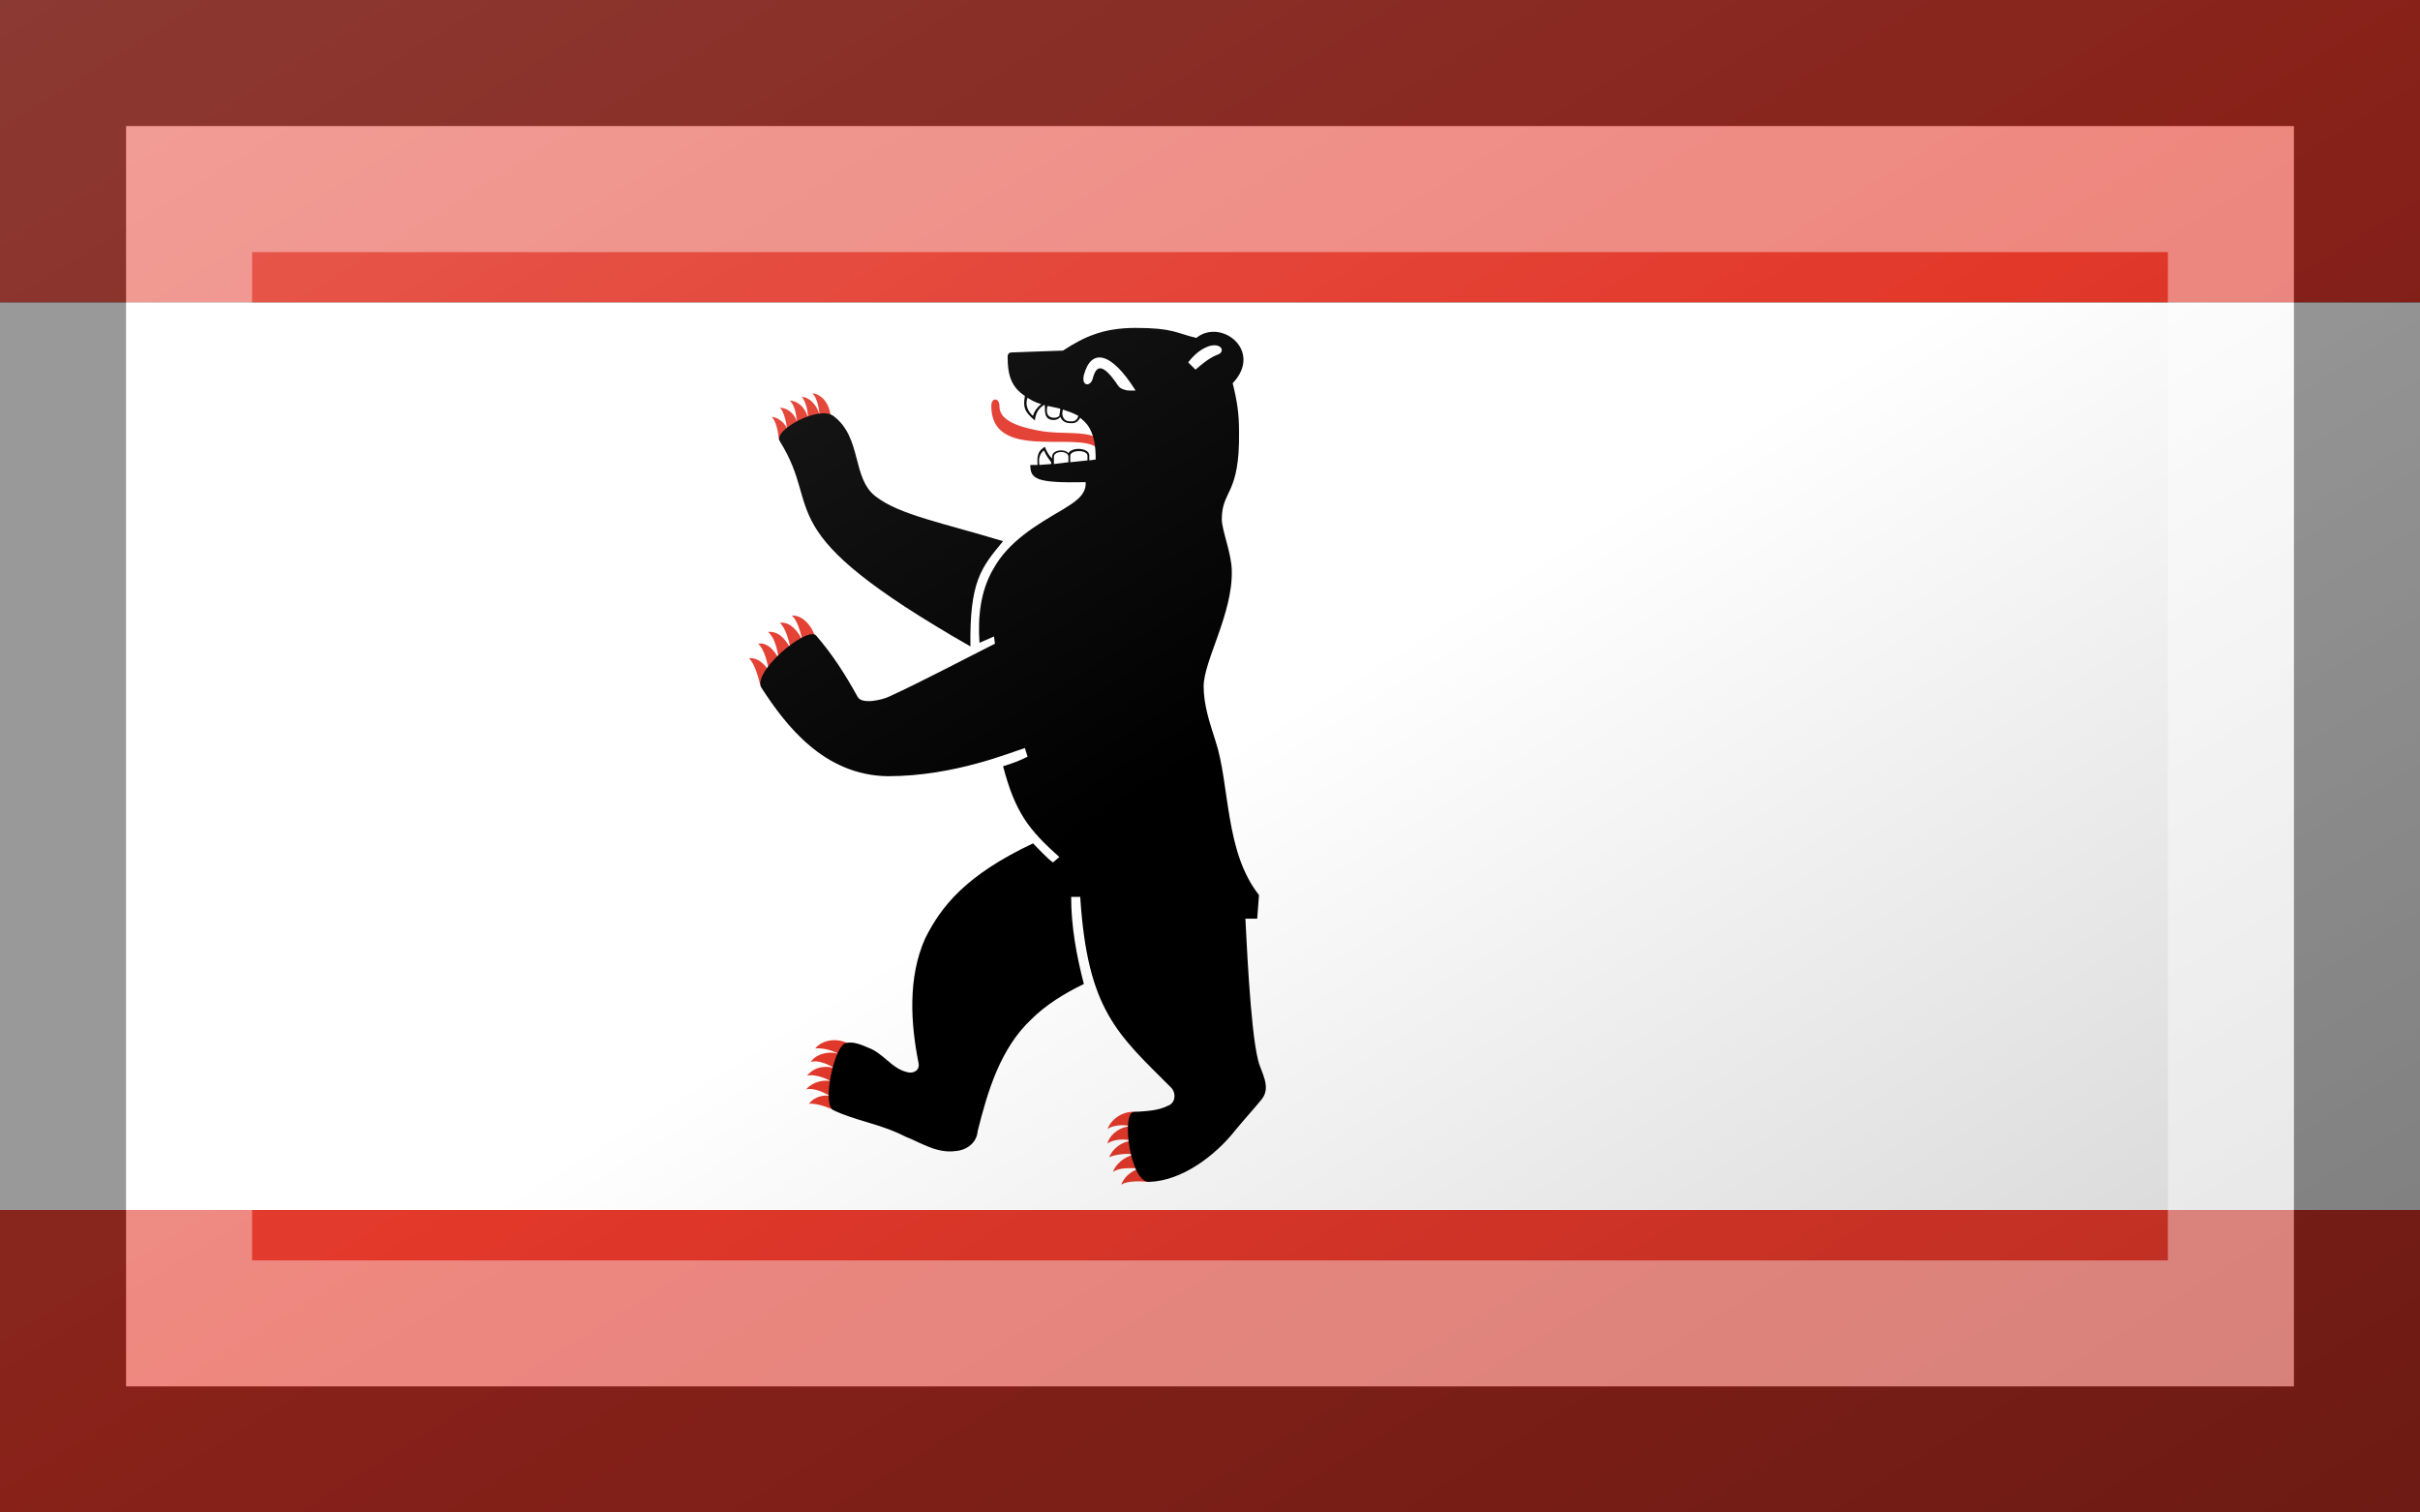 <?xml version="1.0"?>
<svg xmlns="http://www.w3.org/2000/svg" xmlns:xlink="http://www.w3.org/1999/xlink" version="1.1" width="576" height="360" viewBox="0 0 576 360">
<rect x="0" y="0" width="576" height="360" fill="#333333" stroke="none"/>
<!-- Generated by Kreative Vexillo v1.0 -->
<style>
.black{fill:rgb(0,0,0);}
.red{fill:rgb(226,56,42);}
.white{fill:rgb(255,255,255);}
</style>
<defs>
<path id="e1" d="M -0.127 -0.352 C -0.14 -0.358 -0.163 -0.355 -0.184 -0.358 C -0.227 -0.365 -0.232 -0.377 -0.232 -0.386 C -0.232 -0.395 -0.241 -0.396 -0.241 -0.386 C -0.241 -0.326 -0.151 -0.357 -0.126 -0.341 M -0.418 -0.372 C -0.418 -0.388 -0.428 -0.399 -0.438 -0.4 C -0.432 -0.393 -0.431 -0.383 -0.43 -0.374 C -0.432 -0.387 -0.442 -0.396 -0.45 -0.396 C -0.446 -0.392 -0.443 -0.382 -0.443 -0.372 C -0.444 -0.38 -0.451 -0.391 -0.463 -0.392 C -0.457 -0.386 -0.456 -0.376 -0.455 -0.367 C -0.456 -0.375 -0.464 -0.384 -0.474 -0.384 C -0.47 -0.381 -0.467 -0.369 -0.466 -0.361 C -0.467 -0.364 -0.473 -0.373 -0.483 -0.374 C -0.478 -0.369 -0.476 -0.358 -0.475 -0.349 M -0.435 -0.131 C -0.438 -0.143 -0.449 -0.156 -0.461 -0.155 C -0.455 -0.151 -0.451 -0.136 -0.449 -0.127 C -0.453 -0.137 -0.463 -0.149 -0.474 -0.147 C -0.468 -0.142 -0.464 -0.128 -0.462 -0.118 C -0.468 -0.13 -0.476 -0.138 -0.487 -0.137 C -0.479 -0.13 -0.477 -0.117 -0.475 -0.107 C -0.479 -0.115 -0.487 -0.126 -0.498 -0.124 C -0.491 -0.118 -0.488 -0.104 -0.486 -0.094 C -0.49 -0.1 -0.497 -0.109 -0.508 -0.108 C -0.501 -0.101 -0.498 -0.087 -0.495 -0.077 M -0.398 0.317 C -0.41 0.31 -0.427 0.312 -0.435 0.322 C -0.426 0.321 -0.413 0.325 -0.408 0.329 C -0.416 0.324 -0.434 0.327 -0.44 0.337 C -0.432 0.334 -0.42 0.34 -0.413 0.344 C -0.422 0.341 -0.435 0.341 -0.444 0.352 C -0.437 0.35 -0.425 0.354 -0.418 0.358 C -0.428 0.356 -0.439 0.36 -0.445 0.367 C -0.436 0.365 -0.425 0.371 -0.419 0.374 C -0.431 0.373 -0.438 0.378 -0.442 0.383 C -0.435 0.382 -0.423 0.386 -0.414 0.39 M -0.08 0.392 C -0.096 0.39 -0.109 0.4 -0.113 0.411 C -0.109 0.407 -0.095 0.405 -0.086 0.408 C -0.098 0.407 -0.111 0.417 -0.113 0.427 C -0.108 0.422 -0.092 0.421 -0.086 0.424 C -0.097 0.424 -0.108 0.433 -0.111 0.442 C -0.106 0.439 -0.091 0.437 -0.083 0.439 C -0.095 0.441 -0.104 0.45 -0.107 0.458 C -0.099 0.453 -0.09 0.454 -0.078 0.454 C -0.09 0.459 -0.094 0.464 -0.098 0.472 C -0.091 0.468 -0.079 0.468 -0.067 0.469"/>
<path id="e2" d="M -0.162 -0.447 L -0.218 -0.445 C -0.221 -0.445 -0.223 -0.444 -0.223 -0.44 C -0.223 -0.42 -0.219 -0.407 -0.204 -0.397 C -0.206 -0.385 -0.205 -0.38 -0.193 -0.37 C -0.192 -0.379 -0.188 -0.384 -0.183 -0.387 C -0.182 -0.387 -0.182 -0.387 -0.182 -0.387 C -0.182 -0.383 -0.182 -0.378 -0.181 -0.376 C -0.179 -0.369 -0.168 -0.369 -0.165 -0.374 C -0.162 -0.367 -0.156 -0.367 -0.152 -0.367 C -0.147 -0.367 -0.145 -0.37 -0.143 -0.373 C -0.141 -0.371 -0.138 -0.369 -0.135 -0.365 C -0.127 -0.354 -0.126 -0.34 -0.126 -0.327 L -0.133 -0.326 V -0.332 C -0.134 -0.34 -0.152 -0.341 -0.156 -0.334 C -0.16 -0.339 -0.174 -0.338 -0.174 -0.33 V -0.328 C -0.178 -0.332 -0.18 -0.336 -0.182 -0.341 C -0.188 -0.337 -0.191 -0.334 -0.19 -0.321 C -0.193 -0.321 -0.195 -0.321 -0.198 -0.321 C -0.198 -0.305 -0.191 -0.301 -0.137 -0.302 C -0.136 -0.287 -0.151 -0.279 -0.162 -0.272 C -0.191 -0.255 -0.222 -0.237 -0.239 -0.206 C -0.253 -0.182 -0.256 -0.153 -0.254 -0.125 L -0.238 -0.132 L -0.237 -0.124 C -0.265 -0.11 -0.318 -0.082 -0.353 -0.066 C -0.361 -0.062 -0.383 -0.057 -0.388 -0.065 C -0.403 -0.092 -0.416 -0.112 -0.434 -0.133 C -0.444 -0.144 -0.506 -0.092 -0.494 -0.075 C -0.468 -0.035 -0.426 0.021 -0.355 0.022 C -0.281 0.022 -0.218 -0.005 -0.204 -0.009 L -0.201 4.999945E-4 C -0.21 0.005 -0.218 0.008 -0.228 0.011 C -0.215 0.061 -0.2 0.081 -0.166 0.111 L -0.173 0.117 C -0.179 0.113 -0.19 0.101 -0.195 0.096 C -0.269 0.131 -0.296 0.165 -0.314 0.201 C -0.333 0.244 -0.33 0.294 -0.321 0.339 C -0.32 0.347 -0.328 0.35 -0.334 0.348 C -0.351 0.344 -0.36 0.327 -0.377 0.321 C -0.384 0.318 -0.393 0.314 -0.401 0.316 C -0.414 0.318 -0.428 0.384 -0.415 0.39 C -0.39 0.402 -0.363 0.405 -0.336 0.419 C -0.318 0.426 -0.301 0.438 -0.28 0.435 C -0.268 0.434 -0.257 0.426 -0.256 0.413 C -0.245 0.369 -0.231 0.322 -0.197 0.29 C -0.181 0.274 -0.16 0.261 -0.139 0.251 C -0.147 0.22 -0.153 0.188 -0.153 0.155 L -0.143 0.155 C -0.135 0.28 -0.102 0.306 -0.043 0.365 C -0.037 0.371 -0.038 0.382 -0.046 0.385 C -0.058 0.391 -0.071 0.391 -0.084 0.392 C -0.098 0.393 -0.088 0.47 -0.067 0.469 C -0.031 0.468 0.006 0.44 0.028 0.412 C 0.037 0.401 0.048 0.389 0.057 0.378 C 0.068 0.364 0.056 0.348 0.053 0.335 C 0.044 0.299 0.04 0.194 0.039 0.179 L 0.052 0.179 L 0.054 0.153 C 0.016 0.105 0.022 0.031 0.006 -0.017 C -1.44355E-8 -0.036 -0.007 -0.056 -0.007 -0.077 C -0.007 -0.105 0.025 -0.157 0.024 -0.204 C 0.024 -0.223 0.013 -0.249 0.013 -0.261 C 0.013 -0.294 0.033 -0.287 0.032 -0.358 C 0.032 -0.377 0.03 -0.391 0.025 -0.411 C 0.059 -0.447 0.012 -0.483 -0.015 -0.461 C -0.037 -0.466 -0.04 -0.472 -0.082 -0.472 C -0.118 -0.472 -0.139 -0.462 -0.162 -0.447 M -0.228 -0.237 C -0.252 -0.208 -0.265 -0.193 -0.264 -0.121 C -0.491 -0.251 -0.425 -0.269 -0.474 -0.347 C -0.482 -0.359 -0.431 -0.387 -0.415 -0.375 C -0.383 -0.351 -0.395 -0.306 -0.368 -0.286 C -0.342 -0.266 -0.294 -0.257 -0.228 -0.237 M -0.089 -0.403 C -0.093 -0.403 -0.099 -0.405 -0.101 -0.408 C -0.121 -0.438 -0.126 -0.427 -0.129 -0.417 C -0.131 -0.407 -0.142 -0.407 -0.139 -0.42 C -0.131 -0.45 -0.109 -0.446 -0.082 -0.403 M -0.024 -0.434 C -0.018 -0.442 -0.01 -0.449 -8.0002844E-4 -0.452 C 0.013 -0.456 0.018 -0.445 0.007 -0.442 C -0.002 -0.438 -0.009 -0.432 -0.016 -0.426 M -0.201 -0.395 C -0.198 -0.393 -0.193 -0.39 -0.186 -0.388 C -0.19 -0.385 -0.194 -0.38 -0.195 -0.375 C -0.201 -0.38 -0.204 -0.388 -0.201 -0.395 M -0.165 -0.383 C -0.165 -0.38 -0.166 -0.377 -0.166 -0.375 C -0.169 -0.372 -0.177 -0.372 -0.179 -0.377 C -0.18 -0.379 -0.18 -0.383 -0.179 -0.386 C -0.174 -0.385 -0.169 -0.384 -0.165 -0.383 M -0.162 -0.382 C -0.156 -0.38 -0.15 -0.378 -0.145 -0.375 C -0.146 -0.372 -0.148 -0.369 -0.152 -0.369 C -0.156 -0.369 -0.16 -0.369 -0.162 -0.374 C -0.163 -0.376 -0.163 -0.379 -0.162 -0.382 M -0.188 -0.321 C -0.189 -0.328 -0.188 -0.333 -0.183 -0.337 C -0.181 -0.332 -0.178 -0.328 -0.175 -0.324 V -0.322 M -0.172 -0.322 V -0.33 C -0.172 -0.337 -0.156 -0.337 -0.156 -0.33 V -0.324 M -0.154 -0.324 V -0.331 C -0.154 -0.338 -0.135 -0.338 -0.135 -0.331 V -0.326"/>
<linearGradient id="glaze" x1="0%" y1="0%" x2="100%" y2="100%">
<stop offset="0%" stop-color="rgb(255,255,255)" stop-opacity="0.2"/>
<stop offset="49.999%" stop-color="rgb(255,255,255)" stop-opacity="0.0"/>
<stop offset="50.001%" stop-color="rgb(0,0,0)" stop-opacity="0.0"/>
<stop offset="100%" stop-color="rgb(0,0,0)" stop-opacity="0.2"/>
</linearGradient>
</defs>
<g>
<g>
<rect x="0" y="0" width="576" height="72" class="red"/>
<rect x="0" y="72" width="576" height="216" class="white"/>
<rect x="0" y="288" width="576" height="72" class="red"/>
</g>
<use xlink:href="#e1" transform="translate(288 180) scale(216 216) rotate(0)" class="red"/>
<use xlink:href="#e2" transform="translate(288 180) scale(216 216) rotate(0)" class="black"/>
</g>
<g>
<rect x="0" y="0" width="576" height="360" fill="url(#glaze)"/>
<path d="M 30 30 L 546 30 L 546 330 L 30 330 Z M 60 60 L 60 300 L 516 300 L 516 60 Z" fill="rgb(255,255,255)" opacity="0.4"/>
<path d="M 0 0 L 576 0 L 576 360 L 0 360 Z M 30 30 L 30 330 L 546 330 L 546 30 Z" fill="rgb(0,0,0)" opacity="0.4"/>
</g>
</svg>
